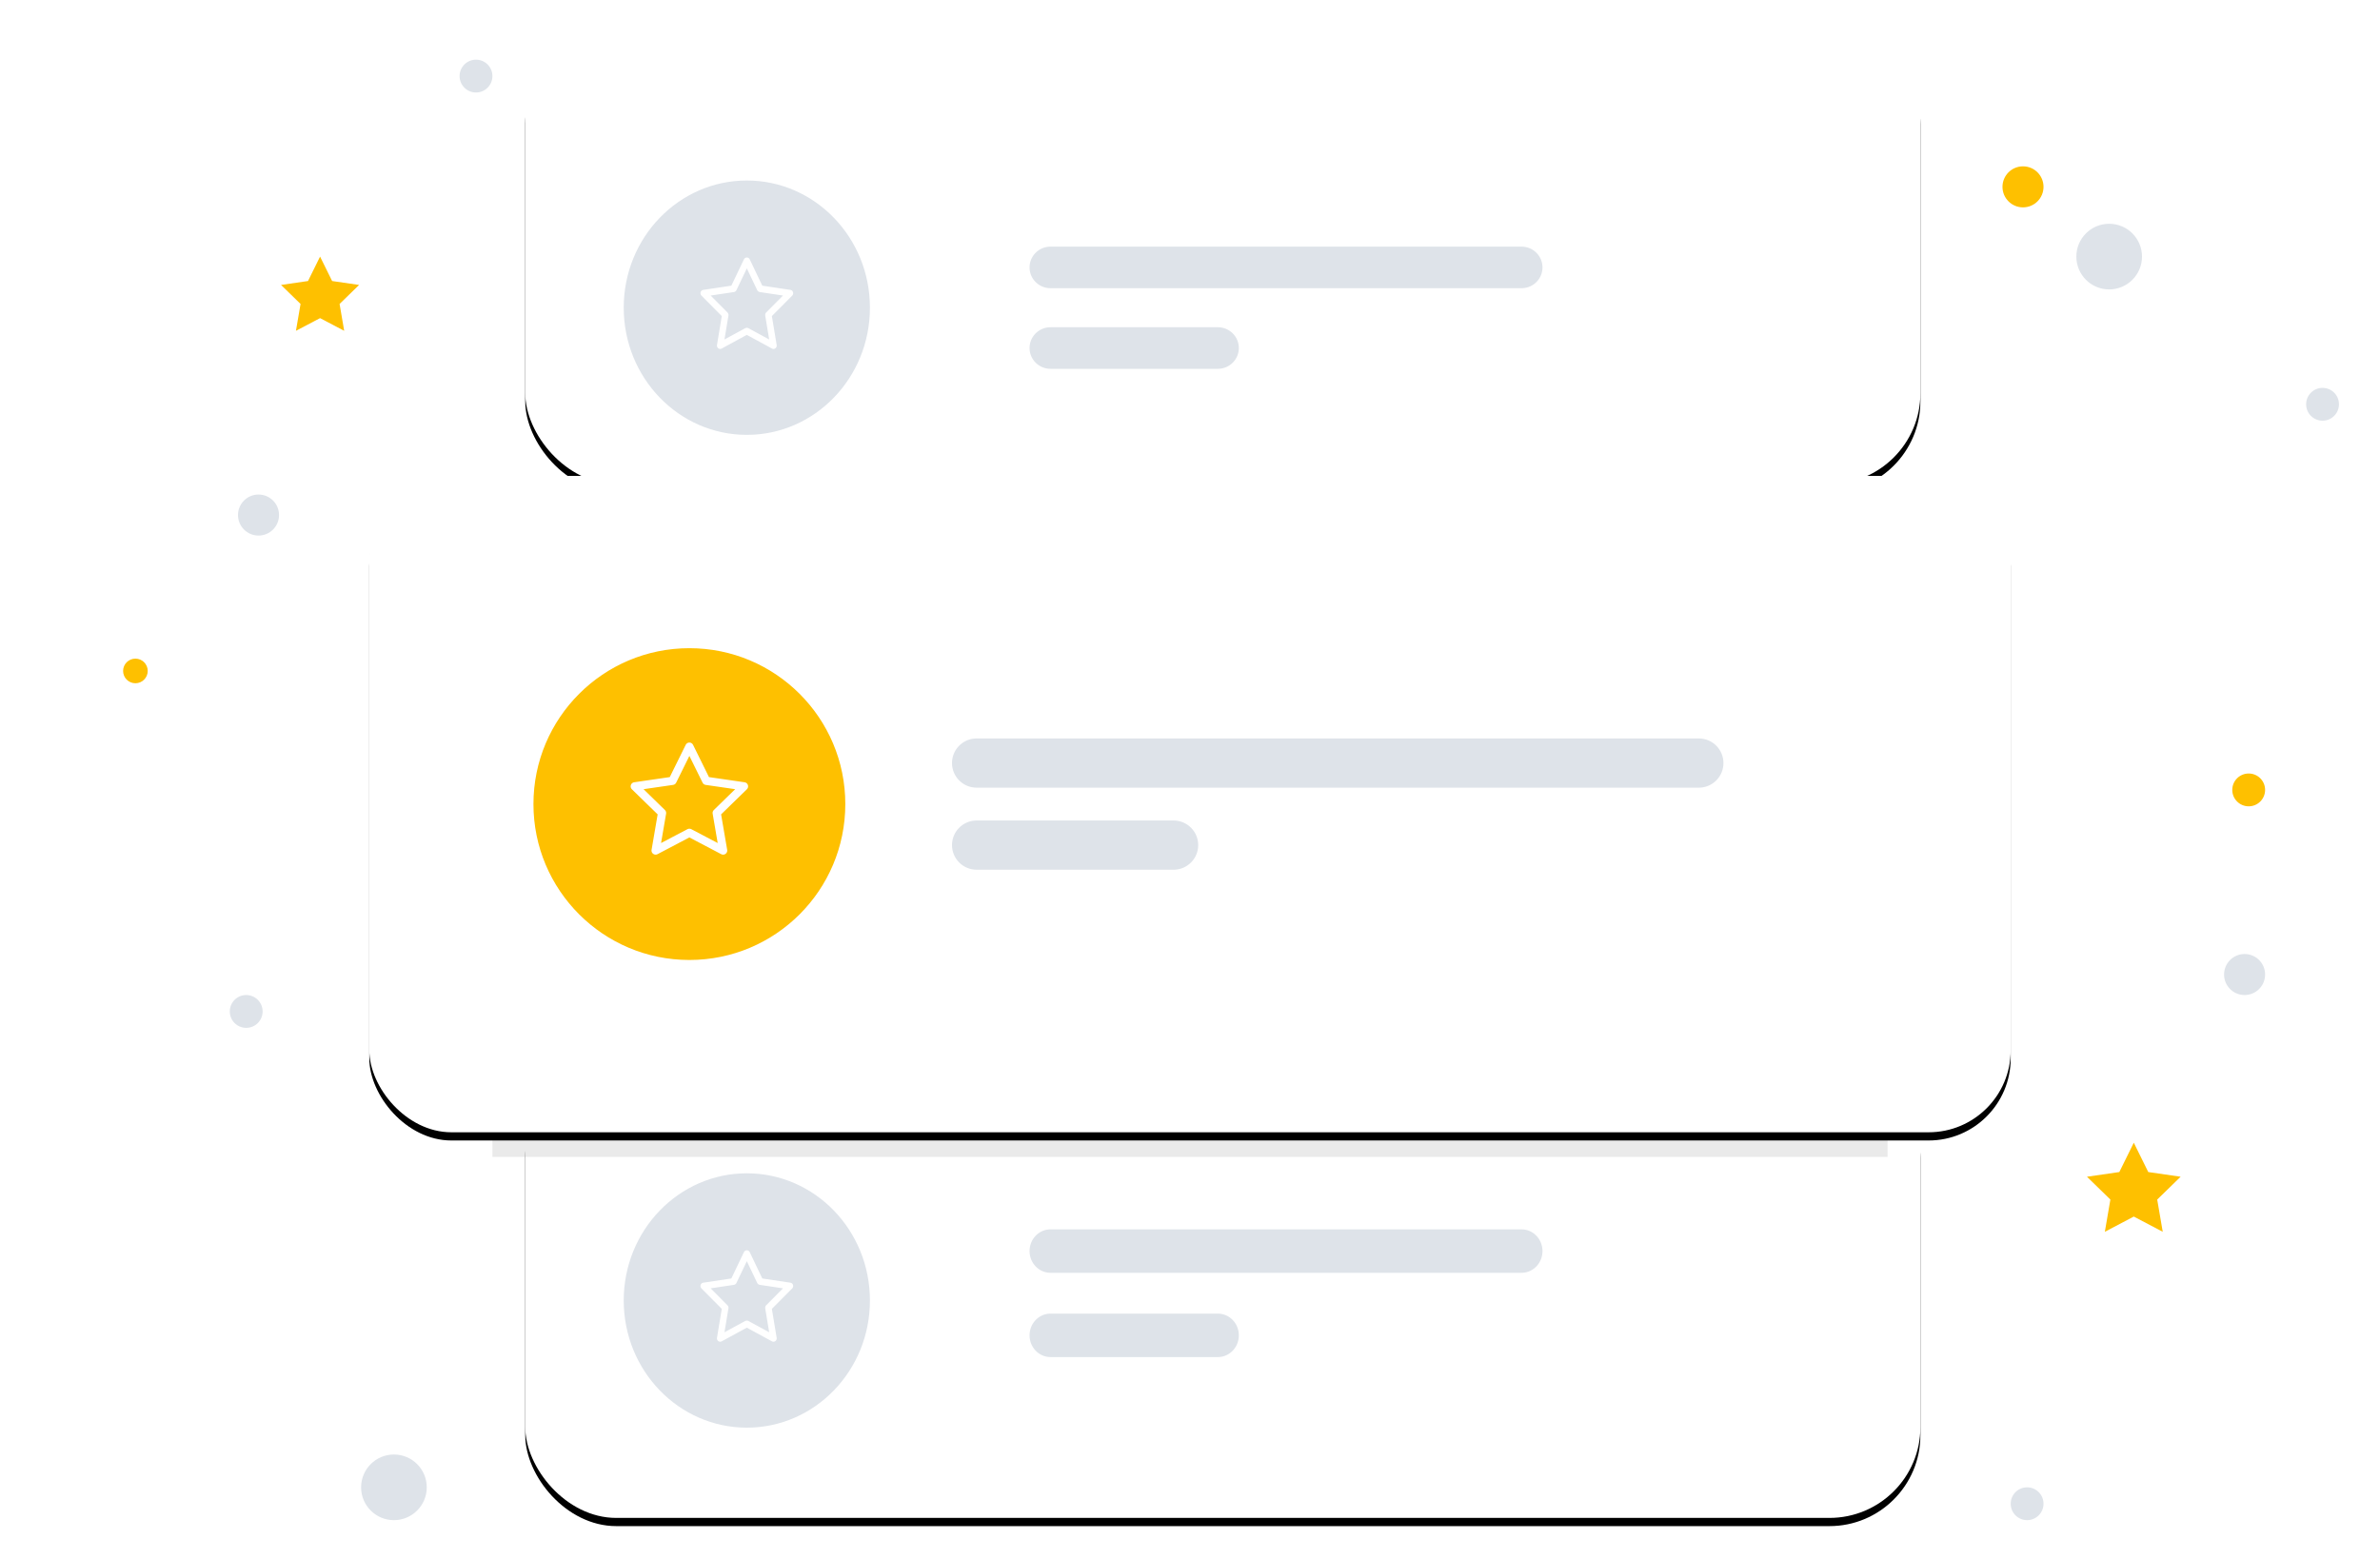 <?xml version="1.0" encoding="UTF-8"?>
<svg width="290px" height="190px" viewBox="0 0 290 190" version="1.1" xmlns="http://www.w3.org/2000/svg" xmlns:xlink="http://www.w3.org/1999/xlink">
    <title>library-empty-stars-aqua</title>
    <defs>
        <rect id="path-1" x="19" y="0" width="170" height="56" rx="11.087"></rect>
        <filter x="-1.2%" y="-1.8%" width="102.4%" height="107.1%" filterUnits="objectBoundingBox" id="filter-2">
            <feOffset dx="0" dy="1" in="SourceAlpha" result="shadowOffsetOuter1"></feOffset>
            <feGaussianBlur stdDeviation="0.5" in="shadowOffsetOuter1" result="shadowBlurOuter1"></feGaussianBlur>
            <feColorMatrix values="0 0 0 0 0   0 0 0 0 0   0 0 0 0 0  0 0 0 0.164 0" type="matrix" in="shadowBlurOuter1"></feColorMatrix>
        </filter>
        <rect id="path-3" x="19" y="126" width="170" height="56" rx="11.087"></rect>
        <filter x="-1.2%" y="-1.8%" width="102.4%" height="107.1%" filterUnits="objectBoundingBox" id="filter-4">
            <feOffset dx="0" dy="1" in="SourceAlpha" result="shadowOffsetOuter1"></feOffset>
            <feGaussianBlur stdDeviation="0.5" in="shadowOffsetOuter1" result="shadowBlurOuter1"></feGaussianBlur>
            <feColorMatrix values="0 0 0 0 0   0 0 0 0 0   0 0 0 0 0  0 0 0 0.164 0" type="matrix" in="shadowBlurOuter1"></feColorMatrix>
        </filter>
        <filter x="-14.1%" y="-28.9%" width="128.2%" height="157.8%" filterUnits="objectBoundingBox" id="filter-5">
            <feGaussianBlur stdDeviation="8" in="SourceGraphic"></feGaussianBlur>
        </filter>
        <rect id="path-6" x="0" y="55" width="200" height="80" rx="10"></rect>
        <filter x="-1.0%" y="-1.2%" width="102.0%" height="105.0%" filterUnits="objectBoundingBox" id="filter-7">
            <feOffset dx="0" dy="1" in="SourceAlpha" result="shadowOffsetOuter1"></feOffset>
            <feGaussianBlur stdDeviation="0.5" in="shadowOffsetOuter1" result="shadowBlurOuter1"></feGaussianBlur>
            <feColorMatrix values="0 0 0 0 0   0 0 0 0 0   0 0 0 0 0  0 0 0 0.164 0" type="matrix" in="shadowBlurOuter1"></feColorMatrix>
        </filter>
    </defs>
    <g id="library-empty-stars-aqua" stroke="none" stroke-width="1" fill="none" fill-rule="evenodd">
        <g id="Group" transform="translate(45, 3)">
            <g id="Rectangle">
                <use fill="black" fill-opacity="1" filter="url(#filter-2)" xlink:href="#path-1"></use>
                <use fill="#FFFFFF" fill-rule="evenodd" xlink:href="#path-1"></use>
            </g>
            <g id="Rectangle">
                <use fill="black" fill-opacity="1" filter="url(#filter-4)" xlink:href="#path-3"></use>
                <use fill="#FFFFFF" fill-rule="evenodd" xlink:href="#path-3"></use>
            </g>
            <rect id="Rectangle" fill-opacity="0.085" fill="#000000" filter="url(#filter-5)" x="15" y="55" width="170" height="83"></rect>
            <g id="Rectangle">
                <use fill="black" fill-opacity="1" filter="url(#filter-7)" xlink:href="#path-6"></use>
                <use fill="#FFFFFF" fill-rule="evenodd" xlink:href="#path-6"></use>
            </g>
        </g>
        <path d="M247,181.273 C248.105,181.273 249,182.168 249,183.273 C249,184.377 248.105,185.273 247,185.273 C245.895,185.273 245,184.377 245,183.273 C245,182.168 245.895,181.273 247,181.273 Z M48,177.273 C50.209,177.273 52,179.064 52,181.273 C52,183.482 50.209,185.273 48,185.273 C45.791,185.273 44,183.482 44,181.273 C44,179.064 45.791,177.273 48,177.273 Z M91,143 C99.284,143 106,149.94 106,158.5 C106,167.06 99.284,174 91,174 C82.716,174 76,167.06 76,158.5 C76,149.94 82.716,143 91,143 Z M148.4,160.101 C149.808,160.101 150.95,161.287 150.95,162.749 C150.95,164.159 149.888,165.312 148.55,165.392 L148.4,165.397 L128,165.397 C126.592,165.397 125.45,164.211 125.45,162.749 C125.45,161.339 126.512,160.186 127.85,160.106 L128,160.101 L148.4,160.101 Z M90.646,152.609 L89.114,155.817 L85.687,156.332 L85.621,156.347 C85.347,156.438 85.251,156.808 85.469,157.027 L87.948,159.524 L87.363,163.051 L87.357,163.116 C87.352,163.416 87.665,163.628 87.935,163.481 L90.999,161.815 L94.065,163.481 L94.123,163.507 C94.398,163.604 94.689,163.362 94.637,163.051 L94.051,159.524 L96.531,157.027 L96.576,156.974 C96.746,156.735 96.613,156.377 96.313,156.332 L92.885,155.817 L91.354,152.609 C91.209,152.306 90.791,152.306 90.646,152.609 Z M91,153.711 L92.27,156.371 L92.311,156.438 C92.373,156.522 92.465,156.578 92.567,156.594 L95.407,157.019 L93.352,159.09 L93.303,159.151 C93.245,159.238 93.221,159.345 93.239,159.451 L93.724,162.373 L91.184,160.994 L91.112,160.964 C91.015,160.934 90.908,160.944 90.816,160.994 L88.276,162.373 L88.761,159.451 L88.767,159.372 C88.764,159.267 88.722,159.165 88.648,159.09 L86.592,157.019 L89.433,156.594 C89.561,156.574 89.672,156.491 89.73,156.371 L91,153.711 Z M185.4,149.831 C186.808,149.831 187.95,151.017 187.95,152.479 C187.95,153.889 186.888,155.042 185.55,155.122 L185.4,155.127 L128,155.127 C126.592,155.127 125.45,153.941 125.45,152.479 C125.45,151.069 126.512,149.916 127.85,149.836 L128,149.831 L185.4,149.831 Z M30,121.273 C31.105,121.273 32,122.168 32,123.273 C32,124.377 31.105,125.273 30,125.273 C28.895,125.273 28,124.377 28,123.273 C28,122.168 28.895,121.273 30,121.273 Z M273.5,116.273 C274.881,116.273 276,117.392 276,118.773 C276,120.153 274.881,121.273 273.5,121.273 C272.119,121.273 271,120.153 271,118.773 C271,117.392 272.119,116.273 273.5,116.273 Z M143,100 C144.657,100 146,101.343 146,103 C146,104.598 144.751,105.904 143.176,105.995 L143,106 L119,106 C117.343,106 116,104.657 116,103 C116,101.402 117.249,100.096 118.824,100.005 L119,100 L143,100 Z M207,90 C208.657,90 210,91.343 210,93 C210,94.598 208.751,95.904 207.176,95.995 L207,96 L119,96 C117.343,96 116,94.657 116,93 C116,91.402 117.249,90.096 118.824,90.005 L119,90 L207,90 Z M31.5,60.273 C32.881,60.273 34,61.392 34,62.773 C34,64.153 32.881,65.273 31.5,65.273 C30.119,65.273 29,64.153 29,62.773 C29,61.392 30.119,60.273 31.5,60.273 Z M91,22 C99.284,22 106,28.94 106,37.5 C106,46.06 99.284,53 91,53 C82.716,53 76,46.06 76,37.5 C76,28.94 82.716,22 91,22 Z M283,47.273 C284.105,47.273 285,48.168 285,49.273 C285,50.377 284.105,51.273 283,51.273 C281.895,51.273 281,50.377 281,49.273 C281,48.168 281.895,47.273 283,47.273 Z M148.4,39.884 C149.808,39.884 150.95,41.018 150.95,42.417 C150.95,43.766 149.888,44.868 148.55,44.945 L148.4,44.95 L128,44.95 C126.592,44.95 125.45,43.816 125.45,42.417 C125.45,41.068 126.512,39.965 127.85,39.888 L128,39.884 L148.4,39.884 Z M90.646,31.609 L89.114,34.817 L85.687,35.332 L85.621,35.347 C85.347,35.438 85.251,35.808 85.469,36.027 L87.948,38.524 L87.363,42.051 L87.357,42.116 C87.352,42.416 87.665,42.628 87.935,42.481 L90.999,40.815 L94.065,42.481 L94.123,42.507 C94.398,42.604 94.689,42.362 94.637,42.051 L94.051,38.524 L96.531,36.027 L96.576,35.974 C96.746,35.735 96.613,35.377 96.313,35.332 L92.885,34.817 L91.354,31.609 C91.209,31.306 90.791,31.306 90.646,31.609 Z M91,32.711 L92.27,35.371 L92.311,35.438 C92.373,35.522 92.465,35.578 92.567,35.594 L95.407,36.019 L93.352,38.09 L93.303,38.151 C93.245,38.238 93.221,38.345 93.239,38.451 L93.724,41.373 L91.184,39.994 L91.112,39.964 C91.015,39.934 90.908,39.944 90.816,39.994 L88.276,41.373 L88.761,38.451 L88.767,38.372 C88.764,38.267 88.722,38.165 88.648,38.09 L86.592,36.019 L89.433,35.594 C89.561,35.574 89.672,35.491 89.73,35.371 L91,32.711 Z M257,27.273 C259.209,27.273 261,29.064 261,31.273 C261,33.482 259.209,35.273 257,35.273 C254.791,35.273 253,33.482 253,31.273 C253,29.064 254.791,27.273 257,27.273 Z M185.4,30.059 C186.808,30.059 187.95,31.193 187.95,32.592 C187.95,33.941 186.888,35.044 185.55,35.121 L185.4,35.125 L128,35.125 C126.592,35.125 125.45,33.991 125.45,32.592 C125.45,31.243 126.512,30.141 127.85,30.064 L128,30.059 L185.4,30.059 Z M58,7.273 C59.105,7.273 60,8.168 60,9.273 C60,10.377 59.105,11.273 58,11.273 C56.895,11.273 56,10.377 56,9.273 C56,8.168 56.895,7.273 58,7.273 Z" id="Combined-Shape" fill="#DEE3E9" fill-rule="nonzero"></path>
        <path d="M260,139.273 L261.763,142.846 L265.706,143.419 L262.853,146.2 L263.527,150.127 L260,148.273 L256.473,150.127 L257.147,146.2 L254.294,143.419 L258.237,142.846 L260,139.273 Z M84,79 C94.493,79 103,87.507 103,98 C103,108.493 94.493,117 84,117 C73.507,117 65,108.493 65,98 C65,87.507 73.507,79 84,79 Z M83.552,90.779 L81.611,94.711 L77.271,95.342 L77.187,95.361 C76.84,95.473 76.718,95.926 76.994,96.195 L80.134,99.255 L79.393,103.579 L79.385,103.659 C79.38,104.026 79.776,104.286 80.118,104.106 L83.999,102.064 L87.882,104.106 L87.956,104.138 C88.304,104.257 88.673,103.96 88.607,103.579 L87.865,99.255 L91.006,96.195 L91.063,96.13 C91.279,95.836 91.11,95.397 90.729,95.342 L86.388,94.711 L84.448,90.779 C84.265,90.407 83.735,90.407 83.552,90.779 Z M84,92.13 L85.609,95.39 L85.66,95.473 C85.739,95.575 85.855,95.644 85.985,95.663 L89.582,96.185 L86.98,98.724 L86.917,98.798 C86.844,98.904 86.814,99.036 86.836,99.166 L87.45,102.748 L84.233,101.057 L84.142,101.021 C84.019,100.984 83.884,100.996 83.767,101.057 L80.549,102.748 L81.164,99.166 L81.171,99.069 C81.168,98.94 81.115,98.815 81.02,98.724 L78.417,96.185 L82.015,95.663 C82.178,95.64 82.318,95.537 82.391,95.39 L84,92.13 Z M274,94.273 C275.105,94.273 276,95.168 276,96.273 C276,97.377 275.105,98.273 274,98.273 C272.895,98.273 272,97.377 272,96.273 C272,95.168 272.895,94.273 274,94.273 Z M16.5,80.273 C17.328,80.273 18,80.944 18,81.773 C18,82.601 17.328,83.273 16.5,83.273 C15.672,83.273 15,82.601 15,81.773 C15,80.944 15.672,80.273 16.5,80.273 Z M39,31.273 L40.469,34.25 L43.755,34.728 L41.378,37.045 L41.939,40.318 L39,38.773 L36.061,40.318 L36.622,37.045 L34.245,34.728 L37.531,34.25 L39,31.273 Z M246.5,20.273 C247.881,20.273 249,21.392 249,22.773 C249,24.153 247.881,25.273 246.5,25.273 C245.119,25.273 244,24.153 244,22.773 C244,21.392 245.119,20.273 246.5,20.273 Z" id="Combined-Shape" fill="#FEC000" fill-rule="nonzero"></path>
    </g>
</svg>
